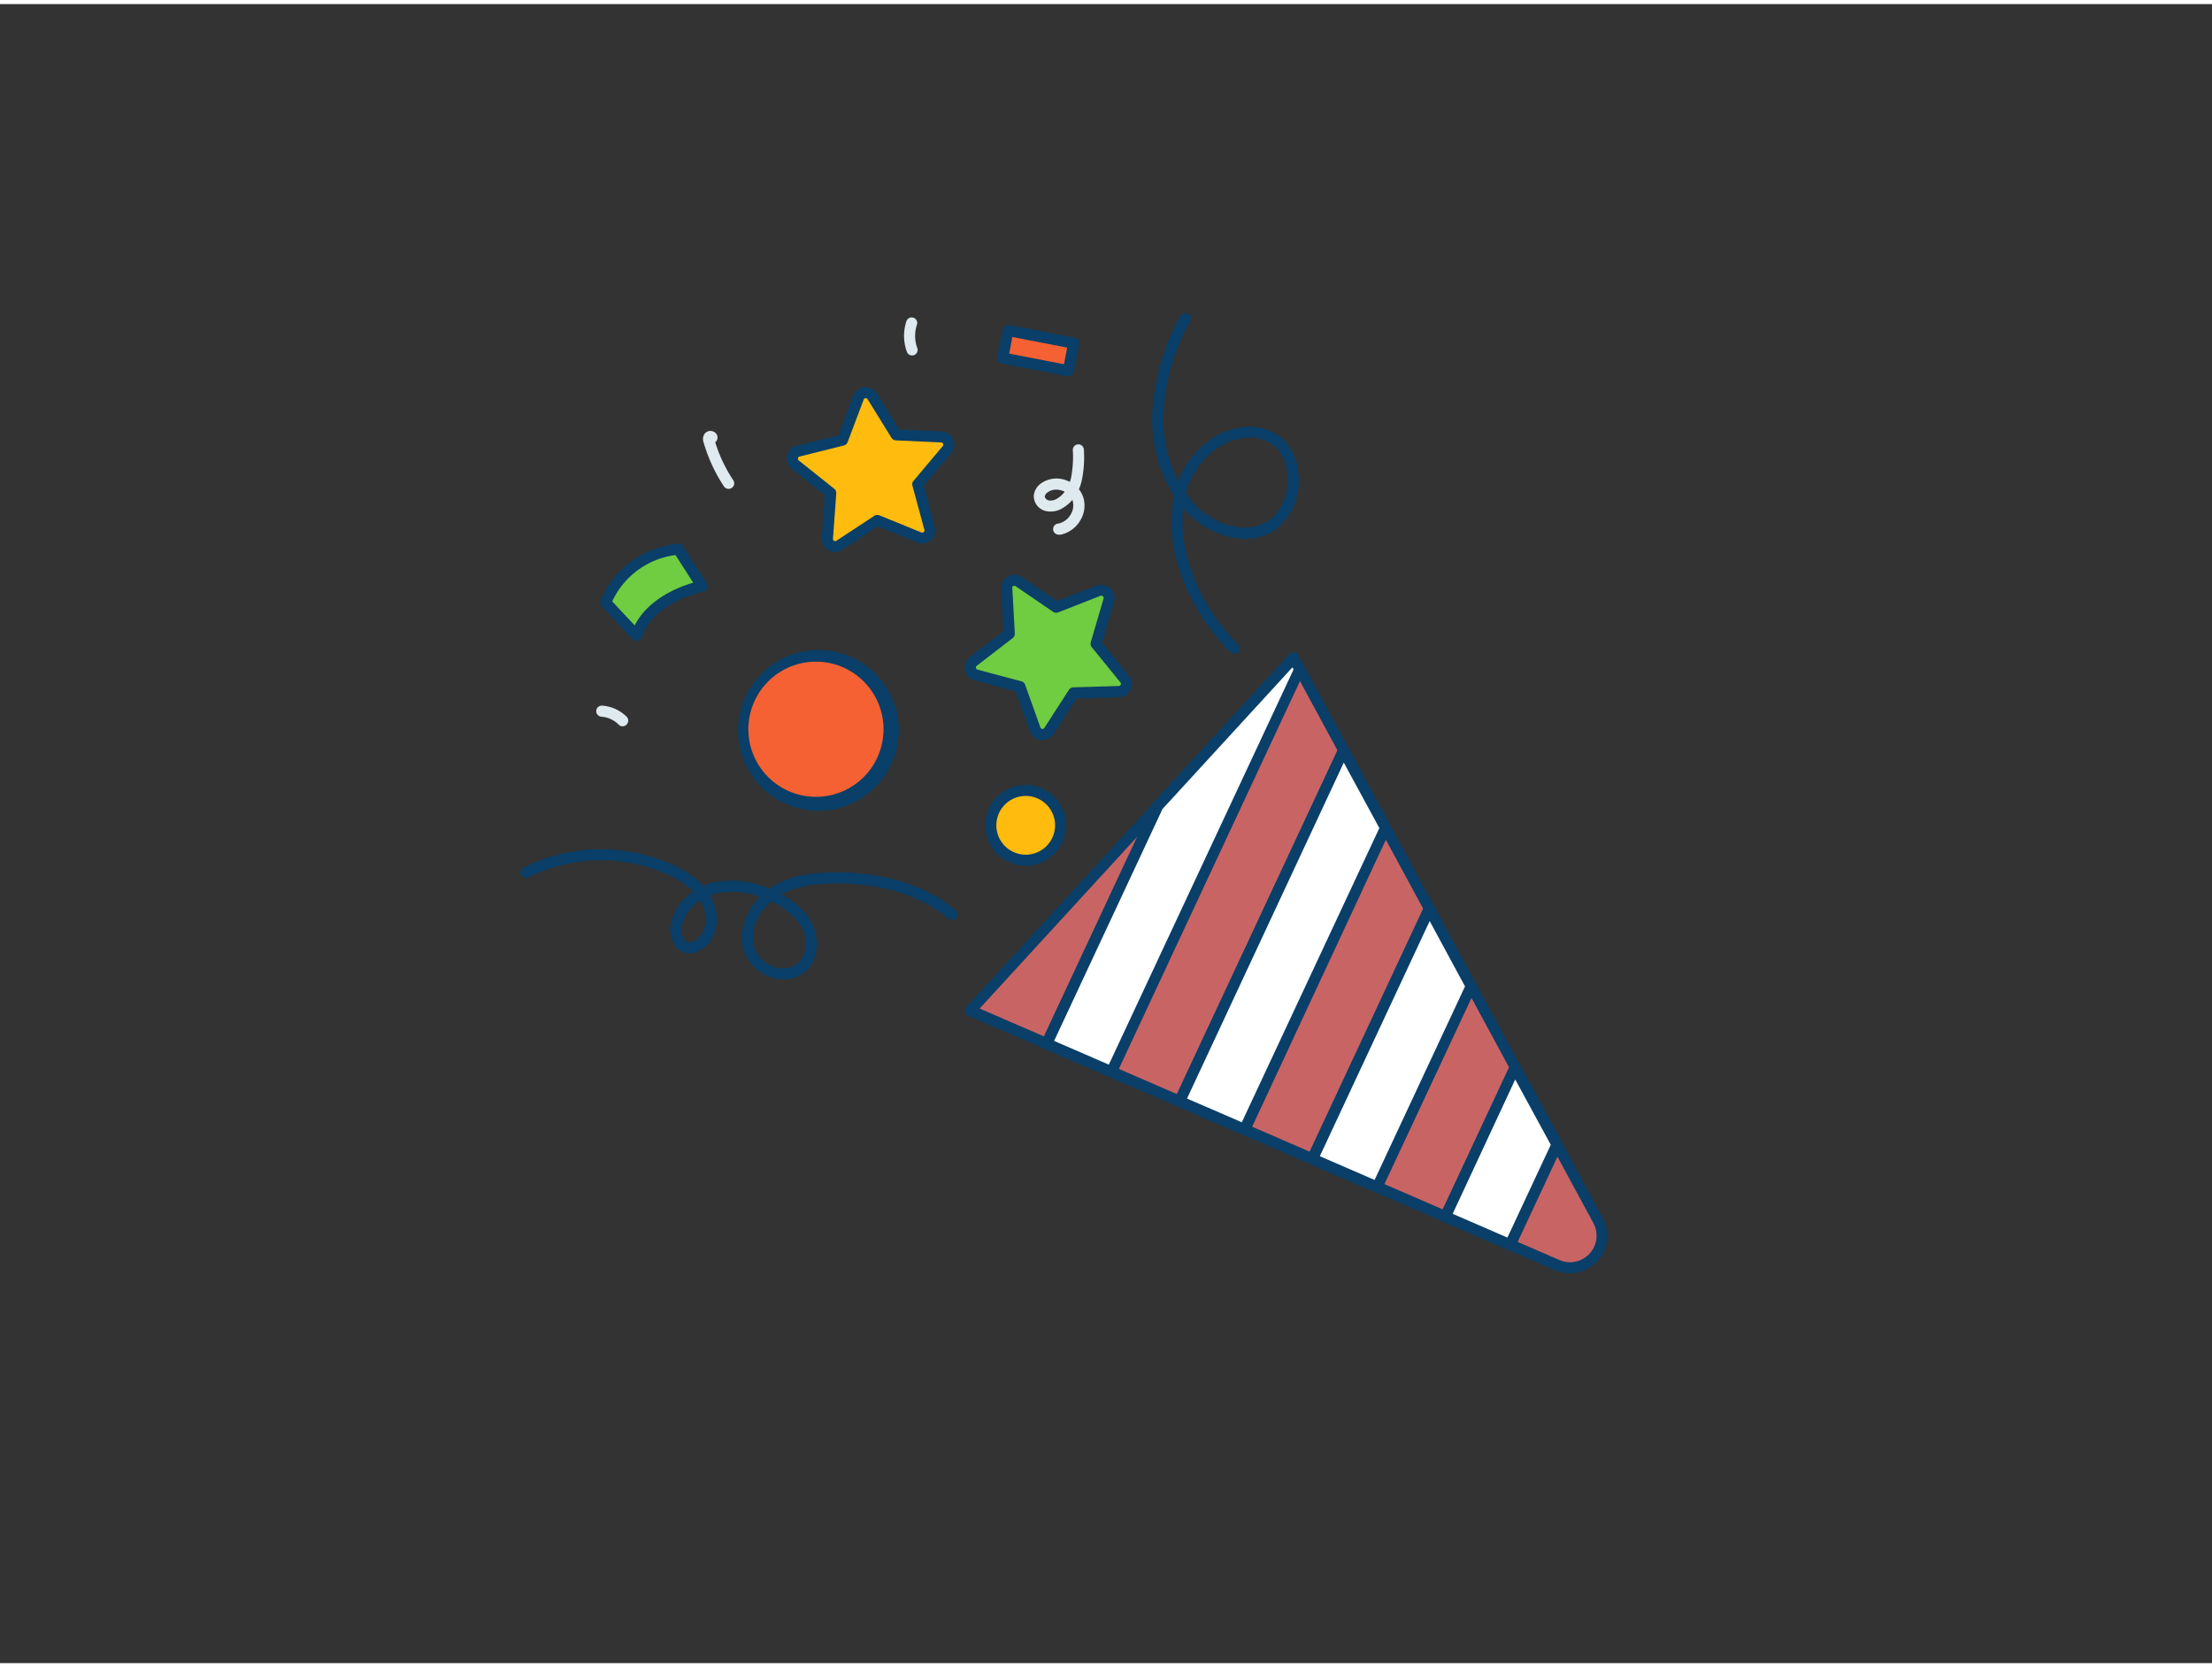 <svg xmlns="http://www.w3.org/2000/svg" viewBox="0 0 400 300" width="406" height="306" class="illustration styles_illustrationTablet__1DWOa"><rect x="0" y="0" width="400" height="300" fill="#333333" stroke="none"/><g id="_267_party_outline" data-name="#267_party_outline"><path d="M233.94,118.23,175.46,182l13.84,6,11.72,5.1,12.29,5.32,11.74,5.1,12.28,5.33,11.74,5.09,12.28,5.32,11.73,5.11,8.47,3.67A5.8,5.8,0,0,0,289,220l-7.41-13.71-7.58-14L266,177.59l-7.57-14-7.92-14.65-7.58-14-7.91-14.65Z" fill="#C96464"></path><path d="M283.87,229.51a6.67,6.67,0,0,1-2.72-.57l-106.08-46a1,1,0,0,1-.34-1.59l58.47-63.77a1,1,0,0,1,1.62.2l55,101.72a6.79,6.79,0,0,1-4.56,9.89A6.69,6.69,0,0,1,283.87,229.51ZM177.15,181.63,282,227.11a4.8,4.8,0,0,0,6.13-6.69L233.73,119.94Z" fill="#093f68"></path><polygon points="273.97 192.24 261.35 219.25 273.08 224.36 281.55 206.24 273.97 192.24" fill="#fff"></polygon><path d="M273.08,225.36a1,1,0,0,1-.4-.09L261,220.17a1,1,0,0,1-.54-.56,1,1,0,0,1,0-.78l12.62-27a1,1,0,0,1,.88-.57,1,1,0,0,1,.91.52l7.58,14a1,1,0,0,1,0,.9L274,224.78A1,1,0,0,1,273.08,225.36Zm-10.39-6.61,9.9,4.3,7.84-16.78L274,194.46Z" fill="#093f68"></path><polygon points="258.47 163.59 237.33 208.84 249.07 213.93 266.04 177.59 258.47 163.59" fill="#fff"></polygon><path d="M249.07,214.93a.92.92,0,0,1-.4-.08l-11.74-5.1a1,1,0,0,1-.54-.56,1,1,0,0,1,0-.77l21.14-45.25a1,1,0,0,1,.88-.58,1,1,0,0,1,.91.53l7.57,14a1,1,0,0,1,0,.9l-17,36.34A1,1,0,0,1,249.07,214.93Zm-10.4-6.6,9.9,4.3,16.35-35-6.39-11.82Z" fill="#093f68"></path><polygon points="242.97 134.94 213.31 198.41 225.05 203.51 250.55 148.94 242.97 134.94" fill="#fff"></polygon><path d="M225.05,204.51a1,1,0,0,1-.39-.08l-11.75-5.1a1,1,0,0,1-.53-.56,1,1,0,0,1,0-.78l29.66-63.48a1,1,0,0,1,1.78,0l7.58,14a1,1,0,0,1,0,.9L226,203.93A1,1,0,0,1,225.05,204.51Zm-10.4-6.6,9.91,4.29L249.43,149,243,137.16Z" fill="#093f68"></path><polygon points="233.94 118.23 209.39 145 189.3 187.99 201.02 193.09 235.06 120.29 233.94 118.23" fill="#fff"></polygon><path d="M201,194.09a1,1,0,0,1-.4-.09l-11.72-5.09a1,1,0,0,1-.54-.57,1,1,0,0,1,0-.77l20.09-43a.85.85,0,0,1,.17-.25l24.55-26.78a1,1,0,0,1,1.62.2l1.11,2.06a1,1,0,0,1,0,.9l-34,72.8A1,1,0,0,1,201,194.09Zm-10.38-6.61,9.89,4.3,33.41-71.46-.21-.38-23.5,25.62Z" fill="#093f68"></path><circle cx="148.07" cy="131.4" r="13.47" fill="#f56132"></circle><path d="M148,145.87a14.53,14.53,0,1,1,1.21-.05C148.85,145.86,148.45,145.87,148,145.87Zm.05-26.95c-.35,0-.69,0-1,0a12.22,12.22,0,1,0,1,0Z" fill="#093f68"></path><circle cx="185.48" cy="148.5" r="6.31" fill="#ffbc0e"></circle><path d="M185.47,155.81a7.32,7.32,0,0,1-7.28-6.71h0a7.31,7.31,0,1,1,7.89,6.69Zm-5.28-6.87a5.31,5.31,0,1,0,4.85-5.73,5.31,5.31,0,0,0-4.85,5.73Z" fill="#093f68"></path><path d="M182.06,105.66l.45,8.2-6.5,5a1.4,1.4,0,0,0,.5,2.46l7.93,2.1,2.76,7.73a1.4,1.4,0,0,0,2.49.29l4.45-6.89,8.2-.24a1.4,1.4,0,0,0,1-2.28l-5.18-6.37,2.31-7.87a1.4,1.4,0,0,0-1.85-1.69l-7.65,3-6.78-4.63A1.4,1.4,0,0,0,182.06,105.66Z" fill="#70cc40"></path><path d="M188.52,133.09l-.28,0a2.39,2.39,0,0,1-2-1.58l-2.59-7.23-7.42-2a2.36,2.36,0,0,1-1.73-1.84,2.39,2.39,0,0,1,.88-2.37l6.08-4.69-.42-7.67h0a2.4,2.4,0,0,1,3.75-2.11l6.34,4.33,7.16-2.77a2.4,2.4,0,0,1,3.17,2.91l-2.16,7.37,4.84,6a2.36,2.36,0,0,1,.32,2.51,2.4,2.4,0,0,1-2.11,1.4l-7.67.22L190.53,132A2.39,2.39,0,0,1,188.52,133.09Zm-5.46-27.48.45,8.19a1,1,0,0,1-.39.85l-6.49,5a.38.38,0,0,0-.15.39.4.4,0,0,0,.29.31l7.93,2.11a1,1,0,0,1,.68.63l2.76,7.72a.38.38,0,0,0,.33.26.39.39,0,0,0,.38-.18L193.3,124a1,1,0,0,1,.81-.45l8.2-.24a.4.4,0,0,0,.3-.65l-5.18-6.36a1,1,0,0,1-.18-.92l2.31-7.87a.37.37,0,0,0-.12-.4A.35.35,0,0,0,199,107l-7.65,3a1,1,0,0,1-.92-.11l-6.78-4.63a.39.39,0,0,0-.62.35Z" fill="#093f68"></path><path d="M155.22,71.17l-2.89,7.68-8,2a1.4,1.4,0,0,0-.54,2.45l6.41,5.13-.59,8.18a1.4,1.4,0,0,0,2.16,1.27l6.86-4.51,7.6,3.09a1.39,1.39,0,0,0,1.87-1.66L166,86.84l5.29-6.27a1.39,1.39,0,0,0-1-2.29l-8.2-.39-4.33-7A1.4,1.4,0,0,0,155.22,71.17Z" fill="#ffbc0e"></path><path d="M151,99.07a2.4,2.4,0,0,1-2.39-2.57l.56-7.66-6-4.8a2.4,2.4,0,0,1,.92-4.2L151.58,78l2.71-7.18a2.4,2.4,0,0,1,4.28-.42l4.05,6.52,7.67.36A2.39,2.39,0,0,1,172,81.22l-4.95,5.87,2,7.4a2.4,2.4,0,0,1-3.21,2.86l-7.11-2.9-6.42,4.22A2.35,2.35,0,0,1,151,99.07Zm5.51-27.8h0a.38.38,0,0,0-.33.25h0l-2.9,7.68a1,1,0,0,1-.69.62l-8,2a.37.37,0,0,0-.29.3.39.39,0,0,0,.14.4l6.41,5.12a1,1,0,0,1,.37.86l-.59,8.18a.36.36,0,0,0,.19.37.37.37,0,0,0,.42,0l6.86-4.51a1,1,0,0,1,.92-.09l7.6,3.09a.38.38,0,0,0,.42-.07.41.41,0,0,0,.12-.4L165,87.11a1,1,0,0,1,.2-.91l5.28-6.27a.4.4,0,0,0-.28-.66l-8.2-.38a1,1,0,0,1-.8-.47l-4.33-7A.39.39,0,0,0,156.54,71.27Zm-1.32-.1h0Z" fill="#093f68"></path><path d="M141.75,176.36a7.09,7.09,0,0,1-1.74-.22,7.67,7.67,0,0,1-5.45-4.8c-1.19-3.63.35-7.37,2.81-9.88a14.22,14.22,0,0,0-7.56-.7,9.27,9.27,0,0,0-1.39.41,6.42,6.42,0,0,1,.37.68c1.4,2.84,1.12,7-1.77,9a4,4,0,0,1-2.74.78,3.19,3.19,0,0,1-2.23-1.41,5.52,5.52,0,0,1-.67-4.23,9.57,9.57,0,0,1,4-5.51,15.27,15.27,0,0,0-4.28-2.88,29.17,29.17,0,0,0-25.54.35,1,1,0,0,1-.91-1.78,31.23,31.23,0,0,1,27.32-.37,16.64,16.64,0,0,1,5.22,3.68,11.08,11.08,0,0,1,2.2-.71,16.8,16.8,0,0,1,9.73,1.19l.17-.11c3-2,6.84-2.88,12.1-2.84,6.11,0,14.78,1.26,21.42,6.84a1,1,0,1,1-1.29,1.53c-6.18-5.2-14.37-6.34-20.14-6.37-4.35,0-7.55.59-10.08,2a12.85,12.85,0,0,1,5.39,4.93c1.42,2.58,1.58,6.44-.87,8.83A5.71,5.71,0,0,1,141.75,176.36Zm-2.34-14.07c-2.3,2-4,5.34-2.95,8.43a5.63,5.63,0,0,0,4,3.48,4.12,4.12,0,0,0,3.94-.87c1.71-1.67,1.54-4.57.51-6.44A11.79,11.79,0,0,0,139.41,162.29Zm-12.77-.22a7.51,7.51,0,0,0-3.31,4.42,3.53,3.53,0,0,0,.37,2.63,1.21,1.21,0,0,0,.84.56,2.09,2.09,0,0,0,1.32-.44c2-1.4,2.14-4.47,1.14-6.51Q126.84,162.4,126.64,162.07Z" fill="#093f68"></path><path d="M109.55,108.23a15.74,15.74,0,0,1,13.09-9.67l4.3,6.7s-9.54,1.89-11.83,8.91Z" fill="#70cc40"></path><path d="M115.11,115.17a1,1,0,0,1-.73-.31l-5.56-5.94a1,1,0,0,1-.22-1c.12-.36,3.16-9,13.92-10.35a1,1,0,0,1,1,.46l4.3,6.7a1,1,0,0,1,.07.93,1,1,0,0,1-.72.59c-.09,0-9,1.87-11.08,8.24a1,1,0,0,1-.74.67A.75.75,0,0,1,115.11,115.17Zm-4.4-7.15,4.07,4.34c2.42-4.82,8-7,10.58-7.73l-3.21-5A14.71,14.71,0,0,0,110.71,108Z" fill="#093f68"></path><rect x="181.69" y="60.13" width="12.09" height="5.06" transform="translate(360.12 159.9) rotate(-169.03)" fill="#f56132"></rect><path d="M193.19,67.29H193L181.13,65a1,1,0,0,1-.64-.43,1,1,0,0,1-.15-.75l1-5a1,1,0,0,1,1.17-.79l11.87,2.3a1,1,0,0,1,.79,1.17l-1,5A1,1,0,0,1,193.19,67.29Zm-10.7-4.09,9.91,1.92.58-3-9.91-1.92Z" fill="#093f68"></path><path d="M223.19,117.48a1,1,0,0,1-.7-.29,37.14,37.14,0,0,1-9.22-15,26.11,26.11,0,0,1-1-13.28,26.42,26.42,0,0,1-3.88-15.06,40.83,40.83,0,0,1,5.07-17.45,1,1,0,0,1,1.34-.43,1,1,0,0,1,.43,1.35,39,39,0,0,0-4.84,16.6,25,25,0,0,0,2.66,12.35c2-5.14,6.27-8.91,11.12-9.69a9.41,9.41,0,0,1,7.75,2,9.76,9.76,0,0,1,2.87,6.18,11.13,11.13,0,0,1-3.79,10c-5,4-12.9,1.34-17.06-3.59h0a25.46,25.46,0,0,0,1.23,10.41,35.15,35.15,0,0,0,8.73,14.21,1,1,0,0,1,0,1.41A1,1,0,0,1,223.19,117.48Zm-8.75-29c.33.47.68.93,1,1.36,3.57,4.22,10.17,6.56,14.31,3.31a9.28,9.28,0,0,0,3-8.24A7.66,7.66,0,0,0,230.59,80a7.31,7.31,0,0,0-6.08-1.49c-4.25.68-8.17,4.27-9.76,8.93C214.64,87.82,214.53,88.16,214.44,88.51Z" fill="#093f68"></path><path d="M112.59,130.6a1,1,0,0,1-.71-.3,4.89,4.89,0,0,0-3.13-1.44,1,1,0,0,1,.14-2,7,7,0,0,1,4.42,2,1,1,0,0,1,0,1.42A1,1,0,0,1,112.59,130.6Z" fill="#dfeaef"></path><path d="M131.75,87.66a1,1,0,0,1-.84-.45,29,29,0,0,1-3.67-7.93,1.74,1.74,0,0,1,.16-1.56A1.33,1.33,0,0,1,129,77.3a1.17,1.17,0,0,1,.73,1.29,1,1,0,0,1-.4.64,26.93,26.93,0,0,0,3.27,6.87,1,1,0,0,1-.28,1.39A1,1,0,0,1,131.75,87.66Z" fill="#dfeaef"></path><path d="M191.52,95.94a1,1,0,0,1-.16-2,3.34,3.34,0,0,0,2.24-1.63,3.1,3.1,0,0,0,.34-2.59l0-.1a6.62,6.62,0,0,1-1.79,1.52,4.08,4.08,0,0,1-3.08.52,2.8,2.8,0,0,1-2.13-2.79,3.1,3.1,0,0,1,1.33-2.21,4.86,4.86,0,0,1,4.29-.63,5.87,5.87,0,0,1,.9.37c.08-.23.15-.45.21-.69a20.13,20.13,0,0,0,.33-5.1,1,1,0,0,1,2,0,20.71,20.71,0,0,1-.4,5.63,9.77,9.77,0,0,1-.5,1.5,4.56,4.56,0,0,1,.76,1.36,5.06,5.06,0,0,1-.51,4.26,5.39,5.39,0,0,1-3.63,2.6ZM191,87.8a2.51,2.51,0,0,0-1.53.48,1.2,1.2,0,0,0-.54.74c0,.28.3.62.66.72a2.17,2.17,0,0,0,1.57-.32,4.71,4.71,0,0,0,1.37-1.24,3.46,3.46,0,0,0-.56-.23A3.27,3.27,0,0,0,191,87.8Z" fill="#dfeaef"></path><path d="M164.94,63.54a1,1,0,0,1-.94-.65,8.36,8.36,0,0,1-.09-5.54,1,1,0,0,1,1.26-.64,1,1,0,0,1,.64,1.27,6.43,6.43,0,0,0,.06,4.22,1,1,0,0,1-.59,1.28A1,1,0,0,1,164.94,63.54Z" fill="#dfeaef"></path></g></svg>